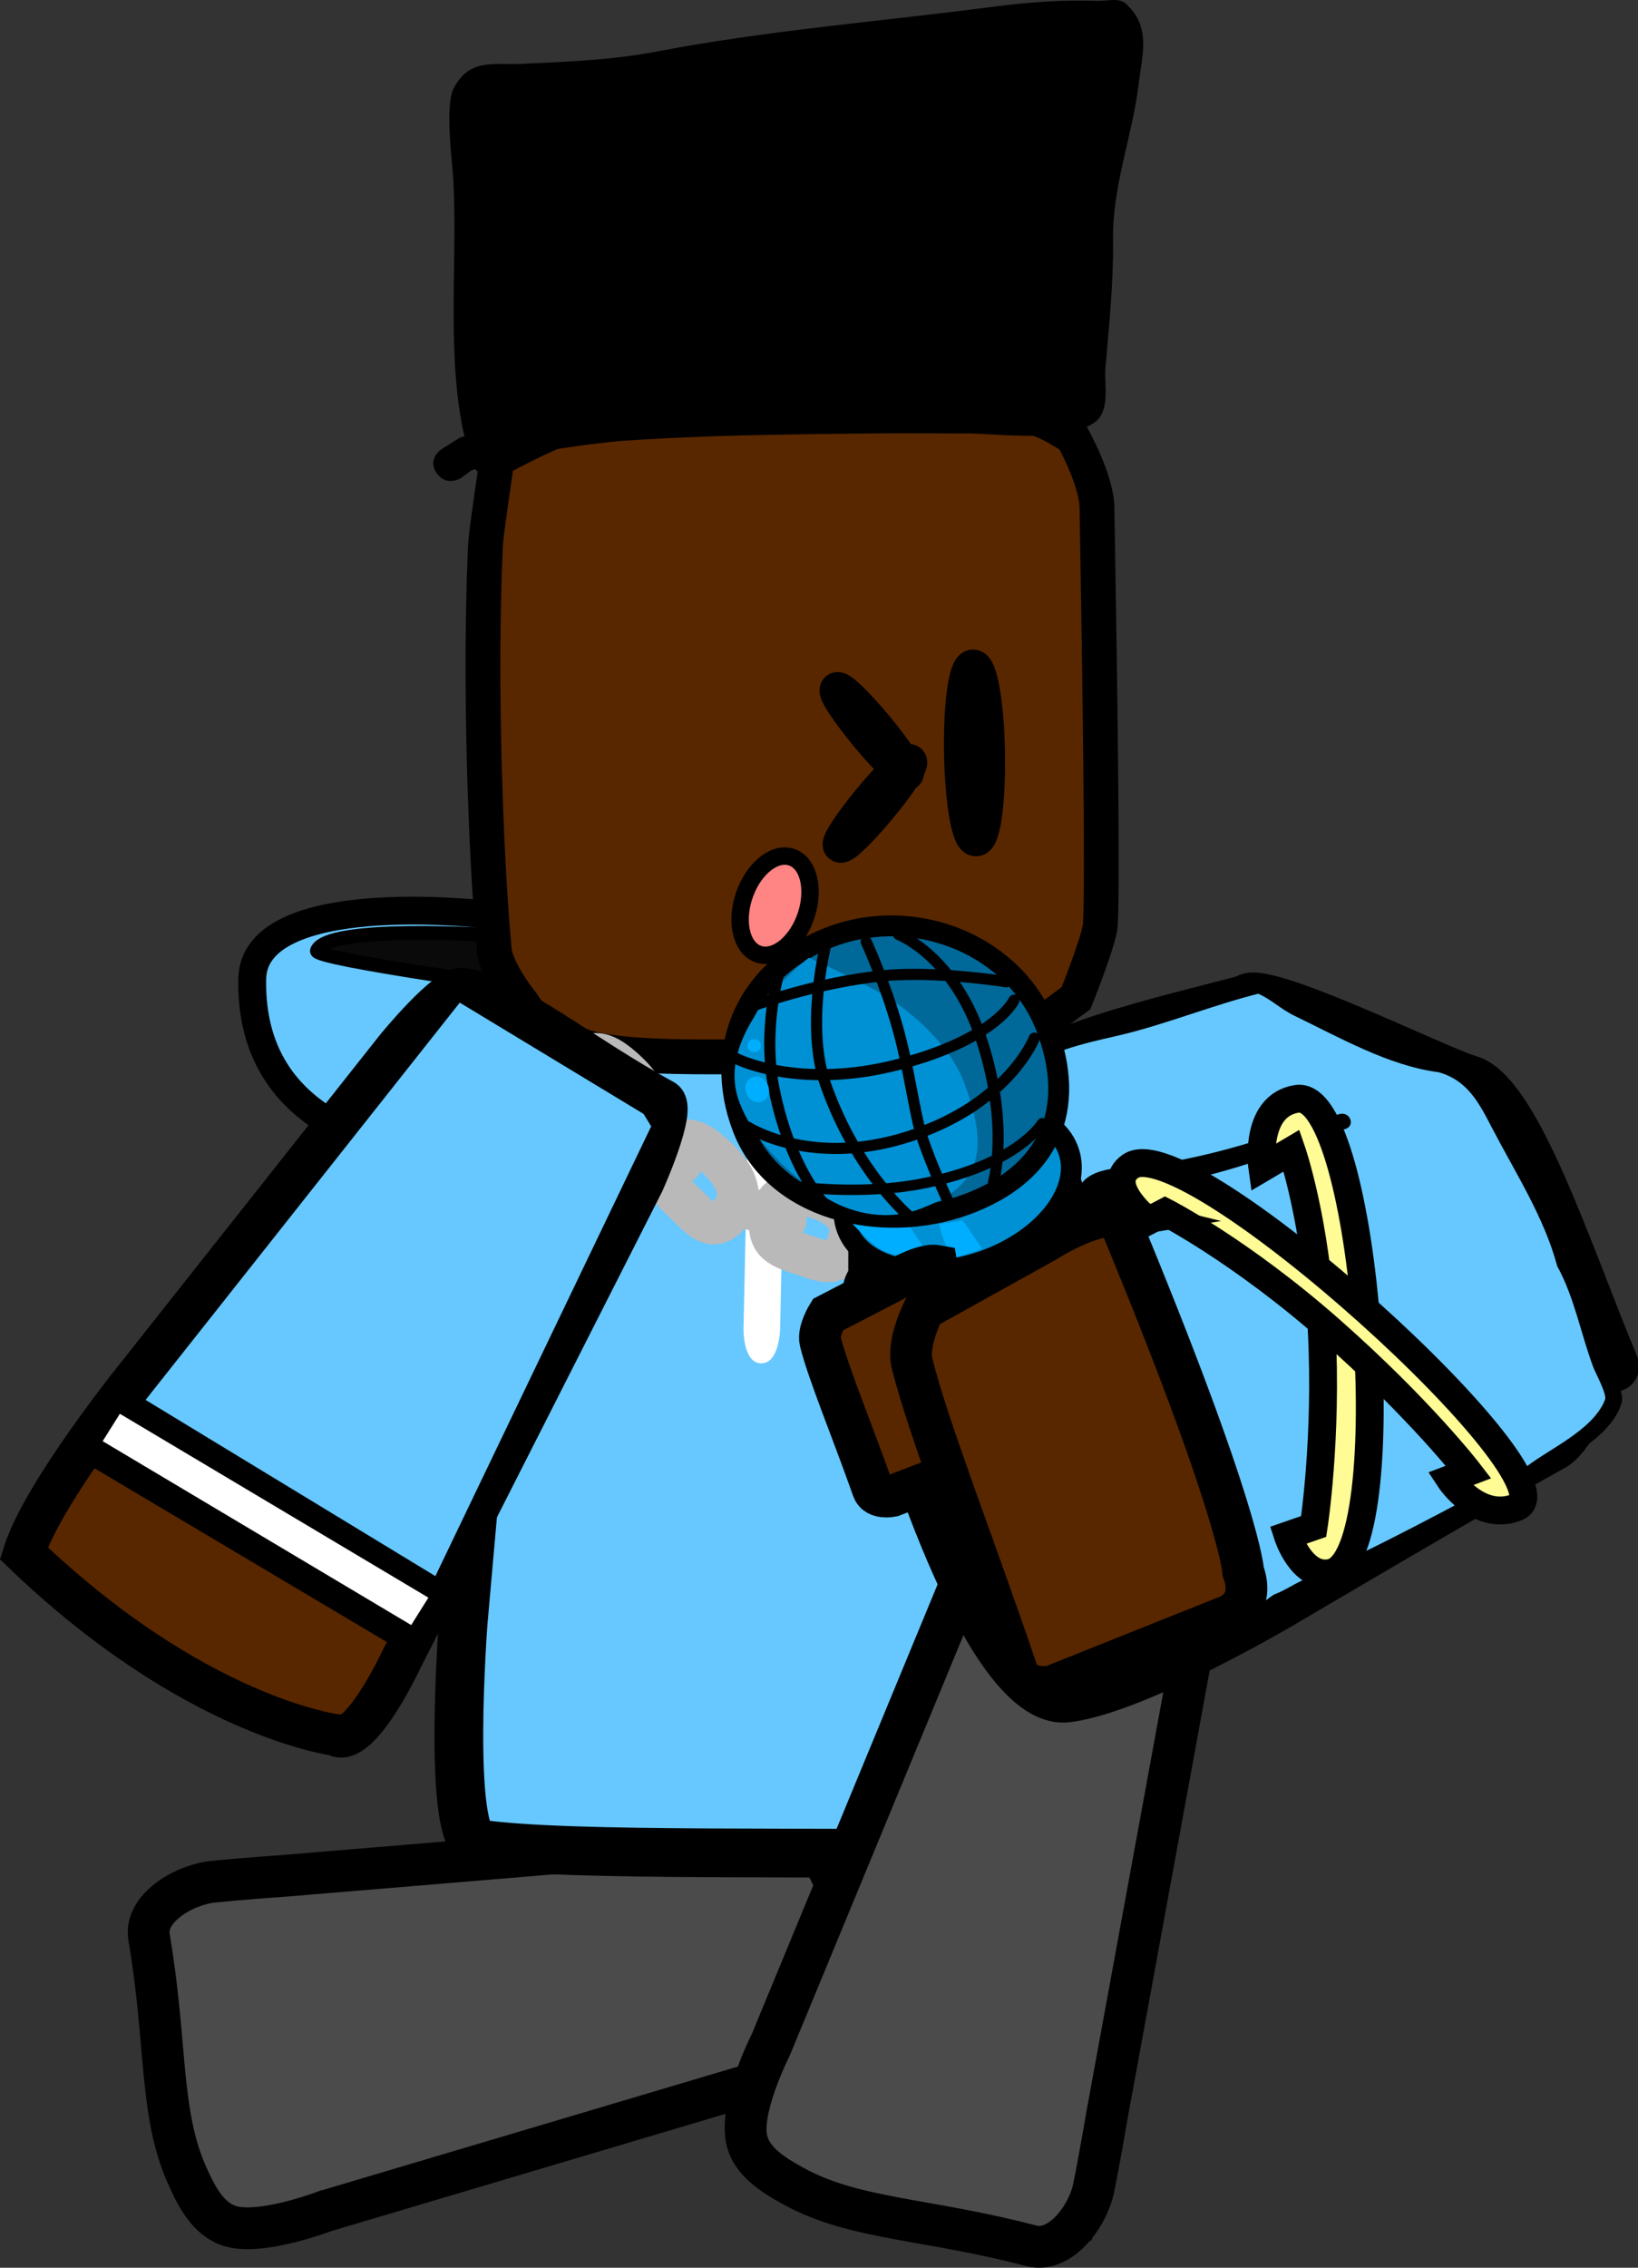 <svg version="1.1" xmlns="http://www.w3.org/2000/svg" xmlns:xlink="http://www.w3.org/1999/xlink" width="117.673" height="162.793" viewBox="0,0,117.673,162.793"><rect x="0" y="0" width="117.673" height="162.793" fill="#333333" stroke="none"/><g transform="translate(-179.974,-110.24)"><g data-paper-data="{&quot;isPaintingLayer&quot;:true}" fill-rule="nonzero" stroke-linejoin="miter" stroke-miterlimit="10" stroke-dasharray="" stroke-dashoffset="0" style="mix-blend-mode: normal"><path d="M203.327,268.971c0,0 -4.185,1.602 -6.502,1.149c-1.774,-0.347 -2.664,-2.05 -3.402,-3.699c-2.024,-4.529 -1.436,-9.507 -2.742,-17.112c-0.356,-2.071 2.49,-3.762 4.58,-3.982c1.955,-0.206 5.365,-0.446 5.365,-0.446l32.994,-2.747c0,0 4.283,-0.216 5.33,1.359c2.52,3.793 1.855,8.453 2.878,12.891c0.347,1.504 -4.362,2.441 -4.362,2.441c0,0 -8.632,2.566 -14.157,4.208c-7.798,2.318 -19.981,5.938 -19.981,5.938z" fill="#4b4b4b" stroke="#000000" stroke-width="3" stroke-linecap="round"/><g stroke="#000000" stroke-linecap="round"><path d="M226.618,193.036c0,0 -28.856,5.269 -28.523,-12.525c0.122,-6.556 16.608,-4.639 16.608,-4.639z" data-paper-data="{&quot;origPos&quot;:null}" fill="#66c8ff" stroke-width="2"/><path d="M218.681,181.303c0,0 -16.161,-2.21 -15.936,-2.813c0.715,-1.912 12.693,-1.11 12.693,-1.11z" data-paper-data="{&quot;origPos&quot;:null}" fill="#0a0a0a" stroke-width="1"/></g><g><path d="M215.645,199.605c0,0 2.282,-14.219 4.49,-14.716c6.622,-1.492 21.662,-0.265 31.727,-0.06c1.556,0.032 2.611,13.451 2.611,13.451l1.16,30.345c0,0 -0.071,14.807 -1.768,14.772c-15.11,-0.307 -32.839,0.176 -39.556,-0.793c-2.239,-0.323 -1.061,-15.899 -1.061,-15.899z" data-paper-data="{&quot;origPos&quot;:null}" fill="#66c8ff" stroke="#000000" stroke-width="3.5" stroke-linecap="round"/><path d="M234.649,208.109c-1.315,-0.027 -1.262,-2.488 -1.262,-2.488c0.11,-5.105 0.255,-11.852 0.365,-16.957c0,0 0.053,-2.462 1.368,-2.435c1.315,0.027 1.262,2.488 1.262,2.488c-0.11,5.105 -0.22,10.211 -0.33,15.316l-0.035,1.641c0,0 -0.053,2.462 -1.368,2.435z" fill="#ffffff" stroke="none" stroke-width="0.5" stroke-linecap="butt"/><path d="M246.616,207.94c-1.315,-0.027 -1.248,-3.119 -1.248,-3.119c0.138,-6.414 0.32,-14.889 0.458,-21.303c0,0 0.067,-3.092 1.381,-3.066c1.315,0.027 1.248,3.119 1.248,3.119c-0.138,6.414 -0.276,12.828 -0.414,19.241l-0.044,2.062c0,0 -0.067,3.092 -1.381,3.066z" fill="#ffffff" stroke="none" stroke-width="0.5" stroke-linecap="butt"/></g><path d="M252.602,185.335c-12.288,0.618 -24.205,1.182 -29.12,0.387c-4.492,-0.727 -5.951,-3.403 -5.951,-3.403c0,0 -1.89,-2.335 -2.042,-3.847c-0.457,-4.536 -1.136,-17.535 -0.654,-28.786c0.016,-0.375 0.039,-0.586 0.078,-0.96c0.117,-1.122 0.765,-5.483 0.765,-5.483c0,0 3.174,-1.772 4.917,-2.311c5.227,-1.618 18.729,-0.685 32.898,-0.842c1.284,-0.014 3.554,1.56 3.554,1.56c0,0 1.699,3.04 1.733,5.003c0.22,12.691 0.415,26.733 0.244,29.952c-0.057,1.073 -1.75,5.291 -1.75,5.291z" fill="#582700" stroke="#000000" stroke-width="2.5" stroke-linecap="round"/><path d="M249.042,164.307c-0.059,-3.409 0.314,-6.18 0.834,-6.188c0.519,-0.009 0.988,2.748 1.048,6.158c0.059,3.409 -0.314,6.18 -0.834,6.188c-0.519,0.009 -0.988,-2.748 -1.048,-6.158z" fill="none" stroke="#000000" stroke-width="2.5" stroke-linecap="butt"/><path d="M242.267,163.01c-1.373,-1.659 -2.336,-3.121 -2.15,-3.267c0.186,-0.146 1.45,1.081 2.824,2.739c1.373,1.659 2.336,3.121 2.15,3.267c-0.186,0.146 -1.45,-1.081 -2.824,-2.739z" fill="none" stroke="#000000" stroke-width="2.5" stroke-linecap="butt"/><path d="M211.353,144.216c-0.72,-1.02 0.328,-1.72 0.328,-1.72l1.299,-0.818c0.119,-0.041 0.237,-0.082 0.356,-0.122c-1.306,-5.672 -0.492,-12.628 -0.787,-18.281c-0.077,-1.466 -0.644,-5.422 0.026,-6.711c1.122,-2.159 2.889,-1.649 4.817,-1.739c3.28,-0.153 6.536,-0.266 9.758,-0.885c7.988,-1.524 15.954,-2.149 24.004,-3.194c2.54,-0.33 5.028,-0.535 7.602,-0.441c0.704,0.026 1.59,-0.264 2.104,0.205c1.82,1.662 1.169,3.633 0.94,5.587c-0.458,3.899 -1.933,7.464 -1.864,11.432c0.032,3.036 -0.299,6.168 -0.552,9.192c-0.087,1.044 0.352,2.949 -0.69,3.777c-2.136,1.699 -7.938,0.765 -10.523,0.8c-7.884,0.107 -15.777,0.055 -23.643,0.599c-2.808,0.288 -5.48,0.643 -8.145,1.336c-0.009,0.37 -0.167,0.85 -0.853,1.083c-0.744,0.252 -1.188,-0.1 -1.419,-0.404c-0.09,0.031 -0.181,0.062 -0.271,0.094l-0.718,0.529c0,0 -1.049,0.701 -1.769,-0.319z" fill="#000000" stroke="none" stroke-width="0.5" stroke-linecap="butt"/><g fill="none" stroke="#b9b9b9" stroke-width="3"><path d="M249.541,189.766c-0.813,-1.361 0.142,-2.549 1.413,-3.729c1.271,-1.18 2.528,-1.523 3.188,-0.544c1.401,2.075 -0.136,3.009 -1.131,3.933c-1.271,1.18 -2.322,2.262 -3.47,0.34z" stroke-linecap="butt"/><path d="M250.555,189.201l-2.69,2.44" stroke-linecap="round"/><path d="M244.243,192.19c1.271,-1.18 2.528,-1.523 3.188,-0.544c1.401,2.075 -0.136,3.009 -1.131,3.933c-1.271,1.18 -2.322,2.262 -3.47,0.34c-0.813,-1.361 0.142,-2.549 1.413,-3.729z" stroke-linecap="butt"/><path d="M243.844,195.355l-2.69,2.44" stroke-linecap="round"/><path d="M235.442,197.23c0.443,-1.61 1.801,-1.429 3.338,-0.944c1.537,0.485 2.502,1.472 2.228,2.702c-0.581,2.607 -2.107,1.718 -3.311,1.337c-1.537,-0.485 -2.88,-0.822 -2.255,-3.096z" stroke-linecap="butt"/><path d="M233.2,196.786l3.214,1.063" stroke-linecap="round"/><path d="M228.208,192.751c0.937,-1.284 2.116,-0.481 3.356,0.688c1.241,1.169 1.794,2.535 1.137,3.546c-1.393,2.144 -2.491,0.605 -3.462,-0.31c-1.241,-1.169 -2.354,-2.11 -1.031,-3.924z" stroke-linecap="butt"/><path d="M228.889,193.78l-2.579,-2.49" stroke-linecap="round"/><path d="M221.719,186.556c0.937,-1.284 2.116,-0.481 3.356,0.688c1.241,1.169 1.794,2.535 1.137,3.546c-1.393,2.144 -2.491,0.605 -3.462,-0.31c-1.241,-1.169 -2.354,-2.11 -1.031,-3.924z" stroke-linecap="butt"/><path d="M219.822,185.095l2.579,2.49" stroke-linecap="round"/></g><g data-paper-data="{&quot;origRot&quot;:0}" stroke="#000000" stroke-linecap="round"><path d="M248.881,224.152c0,0 1.397,-4.553 2.888,-4.073c4.401,1.417 9.187,1.192 12.792,4.026c1.497,1.177 0.871,5.378 0.871,5.378l-5.915,32.26c0,0 -0.566,3.339 -0.961,5.246c-0.422,2.039 -2.405,4.687 -4.471,4.146c-7.584,-1.989 -12.685,-1.869 -17.083,-4.281c-1.602,-0.879 -3.243,-1.914 -3.427,-3.694c-0.239,-2.325 1.782,-6.302 1.782,-6.302z" data-paper-data="{&quot;origPos&quot;:null}" fill="#ff0000" stroke-width="3"/><path d="M257.582,270.169c0,0 -6.559,0.783 -11.515,-0.676c-3.803,-1.119 -11.737,-4.514 -11.737,-4.514c0,0 -0.549,-2.858 -0.164,-4.4c0.406,-1.624 2.191,-3.711 2.191,-3.711l22.946,5.931z" data-paper-data="{&quot;origPos&quot;:null}" fill="#976e57" stroke-width="2"/><path d="M248.866,224.479c0,0 1.397,-4.553 2.888,-4.073c4.401,1.417 9.187,1.192 12.792,4.026c1.497,1.177 0.871,5.378 0.871,5.378l-5.915,32.26c0,0 -0.566,3.339 -0.961,5.246c-0.422,2.039 -2.405,4.687 -4.471,4.146c-7.584,-1.989 -12.685,-1.869 -17.083,-4.281c-1.602,-0.879 -3.243,-1.914 -3.427,-3.694c-0.239,-2.325 1.782,-6.302 1.782,-6.302z" data-paper-data="{&quot;origPos&quot;:null}" fill="#4b4b4b" stroke-width="3"/></g><g><g><g fill="#582700"><path d="M277.549,190.824c0.139,-0.044 -5.461,1.618 -10.761,3.192c-4.706,1.398 -9.174,2.725 -9.174,2.725c0,0 -4.112,-7.094 -3.399,-9.674c0.572,-2.07 14.884,-5.096 15.274,-5.397c1.349,-1.042 13.895,5.2 16.09,5.819c3.569,1.006 7.316,12.773 10.569,20.563c1.754,4.201 -28.419,-14.109 -18.598,-17.227z" stroke="#000000" stroke-width="3" stroke-linecap="round"/><path d="M279.449,193.225c-0.078,0.591 3.317,3.773 3.705,4.168c2.768,2.818 7.122,6.65 9.262,10.185c1.355,2.239 2.186,1.363 -0.566,1.177c-1.219,-0.083 -3.649,-1.898 -4.68,-2.551c-4.355,-2.755 -10.043,-6.262 -12.725,-10.536c-0.975,-1.555 0.399,-7.335 2.767,-7.299c0.184,-0.099 0.385,-0.177 0.598,-0.23c1.362,-0.339 2.748,0.46 3.096,1.784c0.56,0.424 0.305,1.026 -0.138,1.614c-0.193,0.424 -0.508,0.794 -0.912,1.057c-0.221,0.255 -0.386,0.474 -0.407,0.63z" stroke="none" stroke-width="0.5" stroke-linecap="butt"/></g><path d="M242.415,205.276c-1.211,-4.415 -0.283,-3.252 9.212,-7.209c9.496,-3.957 22.674,-8.455 22.674,-8.455c0,0 11.554,19.662 21.088,17.691c0.47,-0.097 -1.956,6.029 -3.697,6.988c-5.498,3.028 -19.303,11.181 -19.303,11.181c0,0 -10.51,6.24 -15.705,6.908c-5.194,0.668 -10.841,-14.607 -14.269,-27.105z" data-paper-data="{&quot;origPos&quot;:null}" fill="#582700" stroke="#000000" stroke-width="3" stroke-linecap="round"/><path d="M254.104,197.454c2.745,0.17 14.357,30.037 12.119,30.983" fill="none" stroke="#000000" stroke-width="3" stroke-linecap="round"/><path d="M257.26,196.591c4.83,-0.411 14.997,29.617 12.008,30.336" fill="none" stroke="#000000" stroke-width="3" stroke-linecap="round"/><path d="M270.375,181.616c-3.257,0.824 -6.376,2.09 -9.639,2.901c-1.35,0.336 -5.428,1.097 -6.228,2.205c-0.187,0.259 0.637,1.868 0.751,2.15c0.839,2.082 1.863,4.136 2.492,6.287c1.037,-1.3 3.652,-1.101 5.139,-1.334c2.726,-0.427 5.705,-1.172 8.323,-2.067c0.875,-0.299 1.629,-0.631 2.391,-0.854c0.096,-0.049 0.192,-0.098 0.287,-0.148c0.376,-0.096 0.753,-0.191 1.129,-0.285l-0,-0.001l1.218,-0.303c0.336,-0.084 0.679,0.114 0.765,0.441c0.086,0.327 -0.117,0.66 -0.453,0.744l-1.218,0.303l-0,-0.001c-0.288,0.071 -0.577,0.142 -0.866,0.212c-0.068,0.025 -0.136,0.05 -0.205,0.074c-3.37,1.751 -7.449,2.752 -11.171,3.571c-1.237,0.272 -2.916,0.93 -4.331,1.001c0.054,0.032 0.109,0.063 0.163,0.095c3.87,5.137 6.476,11.395 8.968,17.252c0.733,2.812 1.635,5.554 2.376,8.37c0.125,0.476 0.771,2.361 0.371,3.079c0.317,-0.252 0.79,-0.611 0.92,-0.661c0.724,-0.277 1.221,-0.638 1.953,-0.985c5.444,-2.336 10.573,-5.227 15.799,-7.937c1.723,-1.439 5.046,-2.76 5.932,-5.026c0.149,-0.381 -0.692,-1.914 -0.846,-2.324c-0.886,-2.361 -1.365,-5.028 -2.593,-7.237c-0.928,-3.494 -2.995,-6.681 -4.664,-9.883c-0.931,-1.786 -1.722,-3.403 -3.823,-4.006c-3.554,-0.446 -7.17,-2.52 -10.377,-4.07c-0.933,-0.451 -1.644,-1.167 -2.561,-1.564zM269.178,180.667c0,-0.001 0,-0.002 0.001,-0.003c0.133,-0.597 0.747,-0.468 0.747,-0.468c0.177,0.039 0.345,0.088 0.506,0.144l0.425,-0.106c0,0 0.609,-0.151 0.765,0.441c0.027,0.104 0.031,0.194 0.019,0.272c0.599,0.377 1.163,0.808 1.859,1.14c3.149,1.498 6.599,3.519 10.077,3.967c2.8,0.82 3.711,2.9 5.003,5.225c1.649,2.967 3.54,6.136 4.394,9.414c1.347,2.424 1.731,5.331 2.768,7.892c0.243,0.6 0.936,1.673 0.733,2.355c-0.792,2.661 -4.546,4.173 -6.45,5.791c-5.251,2.786 -10.488,5.683 -15.988,8.042c-0.697,0.319 -3.727,2.464 -4.532,1.701c-0.323,-0.306 -0.088,-2.551 -0.248,-3.152c-0.815,-3.058 -1.75,-6.031 -2.559,-9.077c-2.406,-5.655 -4.904,-11.762 -8.621,-16.733c-0.132,-0.074 -0.264,-0.149 -0.396,-0.223l-0.646,-0.136c-0.231,-0.044 -0.427,-0.212 -0.489,-0.449c-0.07,-0.266 0.052,-0.537 0.281,-0.673l0.233,-0.146c-1.631,-1.874 -2.274,-4.98 -3.142,-7.214c-0.281,-0.723 -0.973,-1.746 -0.49,-2.574c0.878,-1.503 5.395,-2.367 6.998,-2.766c2.965,-0.737 5.812,-1.85 8.753,-2.666z" fill="#000000" stroke="none" stroke-width="0.5" stroke-linecap="butt"/><path d="M270.365,181.577c0.918,0.397 1.633,1.112 2.566,1.563c3.208,1.55 6.848,3.627 10.402,4.073c2.102,0.603 2.904,2.228 3.835,4.014c1.669,3.202 3.748,6.414 4.676,9.908c1.227,2.209 1.704,4.892 2.591,7.253c0.154,0.411 0.994,1.947 0.845,2.328c-0.886,2.266 -4.218,3.599 -5.941,5.038c-5.226,2.71 -10.389,5.613 -15.833,7.948c-0.732,0.347 -1.232,0.707 -1.956,0.984c-0.131,0.05 -0.604,0.408 -0.922,0.661c0.4,-0.717 -0.248,-2.603 -0.373,-3.079c-0.741,-2.816 -1.656,-5.564 -2.388,-8.376c-2.492,-5.857 -5.115,-12.162 -8.985,-17.299c-0.054,-0.032 -0.109,-0.064 -0.163,-0.095c1.415,-0.071 3.097,-0.734 4.334,-1.007c3.722,-0.819 7.832,-1.841 11.202,-3.592c0.069,-0.024 0.138,-0.049 0.206,-0.075c0.289,-0.07 0.581,-0.141 0.869,-0.212l0,0.001l1.223,-0.303c0.336,-0.084 0.532,-0.335 0.446,-0.662c-0.086,-0.327 -0.426,-0.524 -0.762,-0.441l-1.214,0.303l0,0.001c-0.377,0.094 -0.749,0.189 -1.125,0.284c-0.095,0.05 -0.19,0.099 -0.286,0.148c-0.761,0.224 -1.507,0.552 -2.382,0.852c-2.618,0.895 -5.579,1.625 -8.305,2.052c-1.487,0.233 -4.176,-0.005 -5.213,1.296c-0.628,-2.151 -1.649,-4.213 -2.488,-6.294c-0.114,-0.282 -0.937,-1.893 -0.749,-2.152c0.8,-1.108 4.885,-1.876 6.235,-2.212c3.262,-0.811 6.398,-2.085 9.655,-2.909z" data-paper-data="{&quot;noHover&quot;:false,&quot;origItem&quot;:[&quot;Path&quot;,{&quot;applyMatrix&quot;:true,&quot;segments&quot;:[[[230.82308,152.52668],[0,0],[-0.93988,0.74338]],[[228.33766,155.1429],[0.94139,-0.81156],[-3.23664,2.79023]],[[217.57953,163.04819],[3.97209,-1.58115],[-2.24615,1.33801]],[[214.37799,168.94085],[0.53327,-2.39813],[-0.95612,4.29976]],[[211.99064,182.06795],[0.01066,-4.42845],[-0.7472,2.98879]],[[211.1937,191.43817],[0.307,-3.06867],[-0.05339,0.53367]],[[210.92223,194.45142],[-0.2878,-0.40863],[1.71279,2.43186]],[[219.30646,198.67289],[-2.42854,-1.20161],[6.86452,1.67648]],[[239.98146,203.43859],[-7.00284,-1.16771],[0.95146,0.19601]],[[242.53788,204.03192],[-0.9213,-0.11581],[0.16621,0.02089]],[[243.80278,204.54585],[-0.44366,-0.20624],[-0.68022,-0.7346]],[[243.29624,200.77631],[0,0.60336],[0,-3.56681]],[[243.49813,190.12314],[0.00805,3.55968],[1.09986,-7.69905]],[[248.62011,166.96343],[-2.91121,7.25063],[0.05329,-0.05383]],[[248.78,166.80192],[-0.05329,0.05384],[-1.65725,0.33382]],[[243.46938,166.89261],[1.51307,-0.04199],[-4.5512,0.1263]],[[229.47086,165.94945],[4.42793,1.08501],[-0.08683,-0.00846]],[[229.21129,165.92152],[0.08627,0.01022],[-0.35502,0.00201]],[[228.14624,165.92558],[0.35502,-0.00073],[0,0]],[228.14624,165.92629],[[226.64624,165.92629],[0,0],[-0.41422,0]],[[225.89624,165.17629],[0,0.41422],[0,-0.41422]],[[226.64624,164.42629],[-0.41422,0],[0,0]],[228.14624,164.42629],[[228.14624,164.42695],[0,0],[0.46388,0.00087]],[[229.53787,164.4319],[-0.46387,-0.00238],[0.12507,0.03126]],[[229.91467,164.52296],[-0.12612,-0.02945],[0.948,0.04085]],[[232.93787,164.8319],[-1.10259,-0.09705],[3.29808,0.29029]],[[243.18703,164.82862],[-3.28065,0.2982],[1.78951,-0.16266]],[[249.53285,164.89489],[-1.59443,-1.23936],[0.07225,-2.74287]],[[250.50186,156.68464],[-0.33637,2.72263],[0.04564,-0.36937]],[[250.71591,153.90661],[0.29535,0.25299],[-1.26215,-1.08115]],[[242.84624,153.12628],[1.66228,0],[-4.0176,0]],[[230.82306,152.52665],[4.01487,0.01687],[0,0]]],&quot;closed&quot;:true,&quot;fillColor&quot;:[0,0,0,1]}]}" fill="#66c8ff" stroke="none" stroke-width="0.5" stroke-linecap="butt"/><path d="M263.486,212.865c-0.294,-0.176 -0.384,-0.519 -0.384,-0.519l-0.208,-0.79c-0.045,-0.172 -0.094,-0.342 -0.146,-0.511l-0.256,-0.583l0.05,-0.021c-1.584,-2.764 -3.556,-5.929 -4.675,-9.016c-0.021,-0.053 -0.042,-0.106 -0.062,-0.159c-0.061,-0.097 -0.121,-0.194 -0.18,-0.292l-0.056,0.035l-0.604,-0.913c-0.053,-0.076 -0.093,-0.162 -0.118,-0.255c-0.058,-0.221 -0.017,-0.444 0.095,-0.625l-0.012,0.003l-0.195,-0.74c-0.166,-0.241 -0.334,-0.478 -0.503,-0.713c0,0 -0.48,-0.668 0.208,-1.135c0.687,-0.466 1.167,0.202 1.167,0.202c0.013,0.019 0.027,0.038 0.04,0.056c0.198,0.063 0.368,0.197 0.472,0.379l0.43,0.716l-0.022,0.012l0.049,0.036c0.09,0.211 0.183,0.421 0.279,0.629c1.376,2.114 2.632,4.384 3.698,6.717c0.361,0.577 0.705,1.165 1.021,1.771c1.812,4.251 3.806,8.94 4.665,13.463c0.393,2.066 0.938,3.422 0.674,5.129l0.266,0.019l-0.08,1.083c-0.017,0.348 -0.264,0.659 -0.63,0.75c-0.448,0.112 -0.905,-0.152 -1.02,-0.588l-0.237,-0.902c-1.155,-4.429 -2.559,-8.807 -3.729,-13.239z" fill="#ffffff" stroke="none" stroke-width="0.5" stroke-linecap="butt"/><g fill="#fffc96" stroke="#000000" stroke-width="2" stroke-linecap="round"><path d="M270.658,194.081c0,0 -0.64,-4.46 2.477,-4.958c4.987,-0.796 7.575,32.899 2.448,34.026c-2.095,0.461 -3.103,-2.684 -3.103,-2.684l1.87,-0.647c0,0 0.988,-6.345 0.57,-14.208c-0.412,-7.754 -2.155,-12.773 -2.155,-12.773z"/><path d="M262.463,197.883c0,0 -3.248,-2.57 -1.267,-3.928c4.159,-2.852 32.271,22.73 27.716,24.494c-2.759,1.068 -4.794,-2.024 -4.794,-2.024l1.358,-0.515c0,0 -3.477,-4.518 -9.936,-10.204c-6.459,-5.686 -11.87,-8.454 -11.87,-8.454z" data-paper-data="{&quot;index&quot;:null}"/></g></g><g data-paper-data="{&quot;index&quot;:null}"><g data-paper-data="{&quot;index&quot;:null}"><path d="M249.564,197.773c2.418,-0.875 5.387,-6.468 6.222,-4.285c0.426,1.112 7.794,21.573 7.461,22.836c-0.321,1.216 -1.069,2.18 -2.255,2.609c-0.807,0.292 -2.194,0.362 -3.185,0.053c-1.979,-0.617 -14.658,-19.008 -15.214,-20.463c-0.836,-2.183 4.554,0.125 6.972,-0.75z" fill="#0091d4" stroke="#000000" stroke-width="1.5" stroke-linecap="butt"/><g stroke-linecap="butt"><path d="M246.822,190.542c4.381,-1.585 8.804,-0.59 9.881,2.223c1.076,2.812 -1.602,6.377 -5.983,7.962c-4.381,1.585 -8.804,0.59 -9.881,-2.223c-1.076,-2.812 1.602,-6.377 5.983,-7.962z" fill="#0091d4" stroke="#000000" stroke-width="1.5"/><path d="M246.823,200.529c0,0 -1.788,0.222 -3.456,-0.552c-0.79,-0.381 -2.18,-1.916 -2.18,-1.916l4.161,0.259z" fill="#00aeff" stroke="none" stroke-width="0"/><path d="M250.523,199.874l-1.934,0.642c0,0 -0.546,-0.621 -0.729,-1.017c-0.156,-0.339 -0.423,-1.366 -0.423,-1.366l1.707,-0.281z" fill="#00aeff" stroke="none" stroke-width="0"/></g><g><path d="M249.318,196.736c-6.043,2.186 -13.735,0.346 -15.983,-5.53c-2.249,-5.876 0.439,-11.585 6.482,-13.772c6.043,-2.186 13.075,0.692 15.323,6.568c2.249,5.876 0.222,10.547 -5.821,12.733z" fill="#00699a" stroke="#000000" stroke-width="1.5" stroke-linecap="butt"/><path d="M238.08,178.997c0,0 2.004,0.857 4.698,2.288c2.688,1.428 5.441,4.022 6.423,6.589c1.967,5.141 1.134,7.607 -3.257,9.196c-2.136,0.773 -4.55,0.369 -6.451,-0.738c-2.668,-1.553 -5.284,-4.046 -6.399,-6.961c-1.967,-5.141 4.986,-10.374 4.986,-10.374z" fill="#0091d4" stroke="none" stroke-width="0" stroke-linecap="butt"/><path d="M254.278,184.765c0,0 -1.834,4.744 -8.974,7.049c-7.083,2.287 -11.608,-0.665 -11.608,-0.665" fill="none" stroke="#000000" stroke-width="0.8" stroke-linecap="round"/><path d="M254.84,190.873c0,0 -1.719,2.932 -8.46,4.304c-4.678,0.952 -9.637,0.184 -9.637,0.184" fill="none" stroke="#000000" stroke-width="0.75" stroke-linecap="round"/><path d="M252.824,182.036c0,0 -1.256,2.765 -8.203,4.593c-7.222,1.901 -11.707,-0.379 -11.707,-0.379" fill="none" stroke="#000000" stroke-width="0.8" stroke-linecap="round"/><path d="M233.996,182.47c0,0 4.6,-1.717 9.501,-2.19c3.721,-0.359 8.754,0.436 8.754,0.436" fill="none" stroke="#000000" stroke-width="0.8" stroke-linecap="round"/><path d="M244.532,177.329c0,0 3.923,1.503 5.894,7.368c2.112,6.285 0.917,10.431 0.917,10.431" fill="none" stroke="#000000" stroke-width="0.8" stroke-linecap="round"/><path d="M248.221,196.789c0,0 -1.418,-3.067 -2.027,-4.983c-0.513,-1.613 -0.918,-4.89 -1.738,-7.797c-0.933,-3.306 -2.256,-6.168 -2.256,-6.168" fill="none" stroke="#000000" stroke-width="0.8" stroke-linecap="round"/><path d="M245.416,197.671c0,0 -3.898,-3.198 -6.137,-9.594c-1.427,-4.075 -0.04,-9.762 -0.04,-9.762" fill="none" stroke="#000000" stroke-width="0.8" stroke-linecap="round"/><path d="M239.496,197.022c0,0 -2.7,-2.533 -3.92,-8.638c-0.847,-4.239 0.36,-8.344 0.36,-8.344" fill="none" stroke="#000000" stroke-width="0.8" stroke-linecap="round"/><path d="M234.705,189.322c-0.431,0.156 -0.93,-0.11 -1.115,-0.593c-0.185,-0.483 0.014,-1.002 0.445,-1.158c0.431,-0.156 0.93,0.11 1.115,0.593c0.185,0.483 -0.014,1.002 -0.445,1.158z" fill="#00aeff" stroke="none" stroke-width="0" stroke-linecap="butt"/><path d="M234.325,185.739c-0.249,0.09 -0.525,-0.033 -0.618,-0.275c-0.092,-0.242 0.034,-0.511 0.283,-0.601c0.249,-0.09 0.525,0.033 0.618,0.275c0.092,0.242 -0.034,0.511 -0.283,0.601z" fill="#00aeff" stroke="none" stroke-width="0" stroke-linecap="butt"/></g></g><path d="M247.262,201.114c4.51,10.186 4.535,12.231 4.535,12.231c0.494,1.306 -0.856,1.647 -0.856,1.647c0,0 -2.535,0.973 -4.158,1.596c-1.065,0.409 -2.73,1.048 -2.73,1.048c0,0 -1.114,0.234 -1.368,-0.485c-1.528,-4.322 -3.225,-8.373 -3.779,-10.615c-0.185,-0.747 0.545,-1.92 0.545,-1.92l4.891,-2.531c0,0 1.944,-1.15 2.92,-0.972z" fill="#582700" stroke="#000000" stroke-width="3" stroke-linecap="round"/><path d="M260.278,197.608c8.831,21.254 9.008,25.455 9.008,25.455c0.98,2.718 -1.443,3.318 -1.443,3.318c0,0 -4.528,1.808 -7.426,2.965c-1.903,0.76 -4.876,1.947 -4.876,1.947c0,0 -2.002,0.396 -2.509,-1.098c-3.048,-8.99 -6.385,-17.436 -7.535,-22.081c-0.383,-1.548 0.863,-3.901 0.863,-3.901l8.694,-4.828c0,0 3.445,-2.216 5.225,-1.777z" fill="#582700" stroke="#000000" stroke-width="3" stroke-linecap="round"/></g></g><path d="M242.493,167.651c1.373,-1.659 2.638,-2.885 2.824,-2.739c0.186,0.146 -0.776,1.608 -2.15,3.267c-1.373,1.659 -2.638,2.885 -2.824,2.739c-0.186,-0.146 0.776,-1.608 2.15,-3.267z" data-paper-data="{&quot;index&quot;:null}" fill="none" stroke="#000000" stroke-width="2.5" stroke-linecap="butt"/><g><g stroke="#000000" stroke-width="3" stroke-linecap="round"><path d="M189.792,209.034l18.659,-23.579c0,0 3.612,-4.424 4.77,-4.236c3.474,0.564 8.529,4.798 14.419,8.007c0.979,0.533 -1.446,5.896 -1.446,5.896c0,0 -4.199,8.272 -6.886,13.567c-4.093,8.063 -10.487,20.661 -10.487,20.661c0,0 -3.054,6.551 -4.777,5.432c0,0 -10.081,-1.265 -22.361,-13.038c1.366,-4.359 8.109,-12.71 8.109,-12.71z" data-paper-data="{&quot;origPos&quot;:null}" fill="#582700"/><path d="M188.812,210.88l22.222,13.494l-1.786,2.88l-22.321,-13.258z" data-paper-data="{&quot;origPos&quot;:null}" fill="none"/></g><path d="M189.689,210.869l23.196,-29.309l13.684,8.279l0.753,1.23l-15.859,33.029z" fill="#66c8ff" stroke="#000000" stroke-width="1" stroke-linecap="round"/><path d="M187.35,213.697l1.235,-1.967l22.164,13.2l-1.235,1.967z" fill="#ffffff" stroke="none" stroke-width="0" stroke-linecap="butt"/></g><path d="M237.803,176.186c-0.721,1.899 -2.266,3.022 -3.453,2.509c-1.186,-0.513 -1.563,-2.467 -0.843,-4.366c0.721,-1.899 2.266,-3.022 3.453,-2.509c1.186,0.513 1.563,2.467 0.843,4.366z" fill="#ff8484" stroke="#000000" stroke-width="1.25" stroke-linecap="butt"/></g></g></svg>